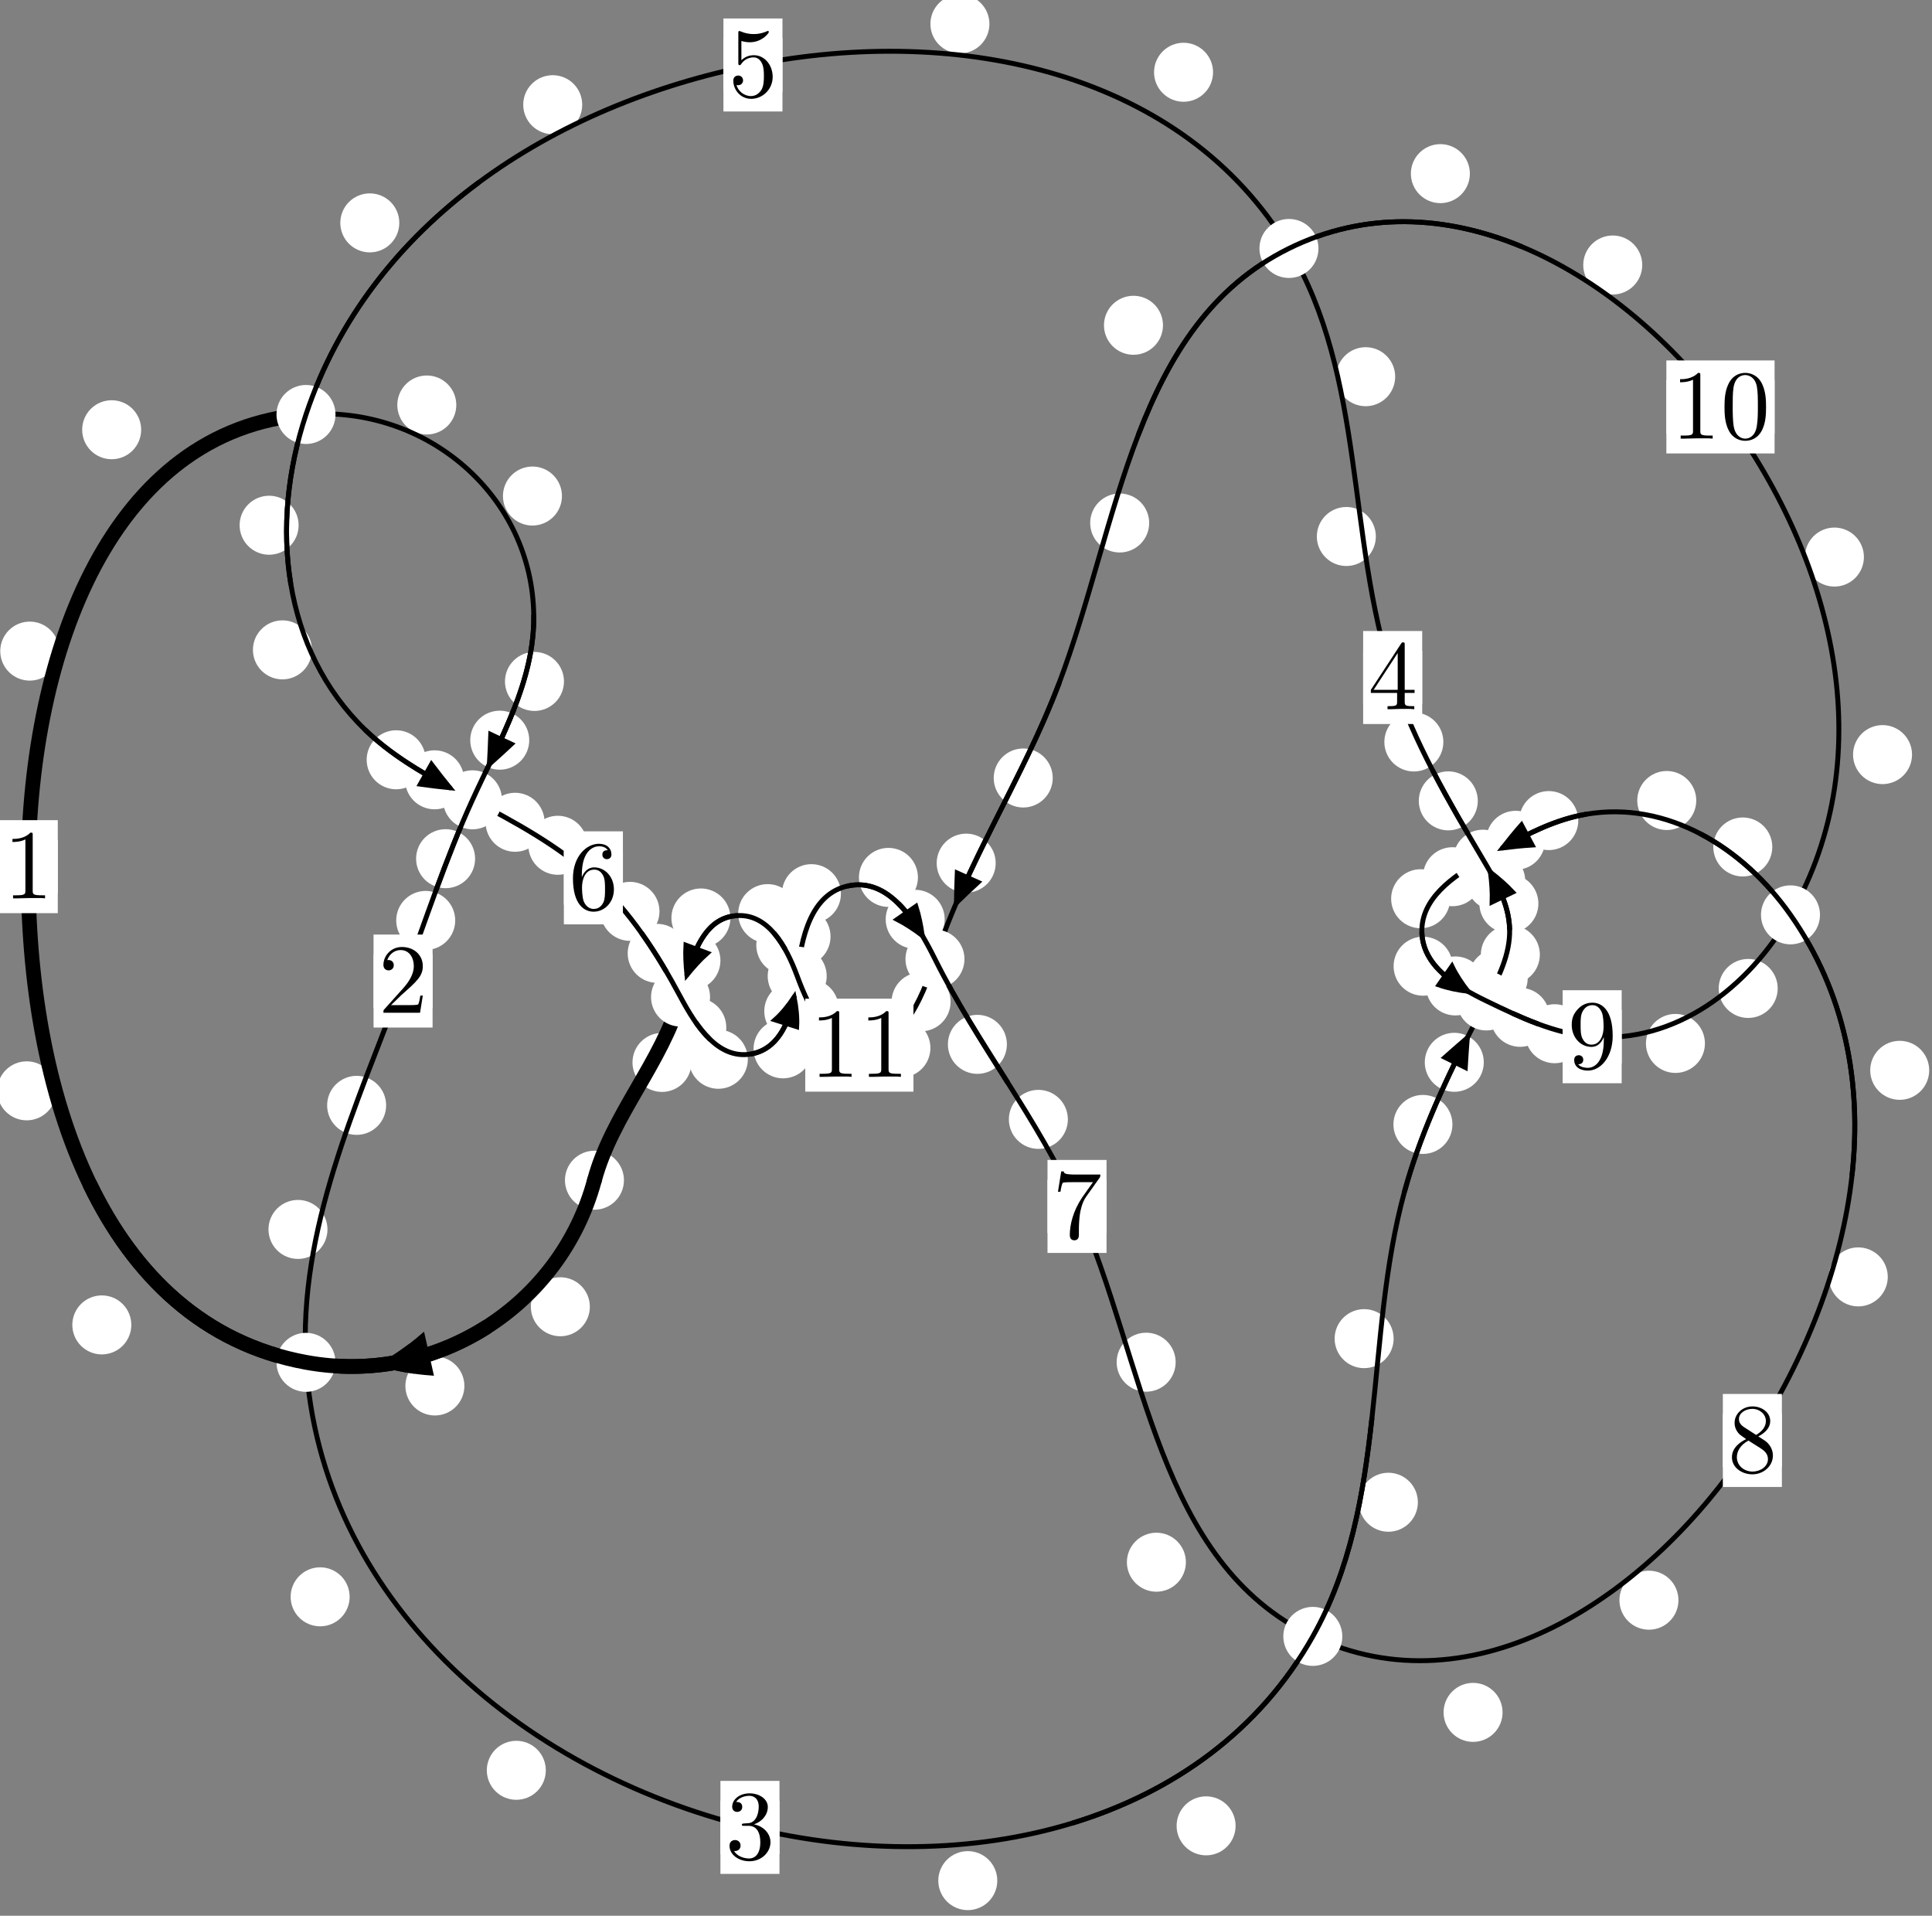 <?xml version="1.0"?>
<!-- Created by MetaPost 1.999 on 2021.07.05:2356 -->
<svg version="1.1" xmlns="http://www.w3.org/2000/svg" xmlns:xlink="http://www.w3.org/1999/xlink" width="195.728" height="194.057" viewBox="0 0 195.728 194.057">
<rect x="0" y="0" width="195.728" height="194.057" fill="#808080" stroke="none"/>
<!-- Original BoundingBox: -31.282166 -55.490204 164.445435 138.566833 -->
  <defs>
    <g transform="scale(0.01,0.01)" id="GLYPHcmr10_48">
      <path style="fill-rule: evenodd;" d="M460 -320C460 -400,455 -480,420 -554C374 -650,292 -666,250 -666C190 -666,117 -640,76 -547C44 -478,39 -400,39 -320C39 -245,43 -155,84 -79C127 2,200 22,249 22C303 22,379 1,423 -94C455 -163,460 -241,460 -320M249 -0C210 -0,151 -25,133 -121C122 -181,122 -273,122 -332C122 -396,122 -462,130 -516C149 -635,224 -644,249 -644C282 -644,348 -626,367 -527C377 -471,377 -395,377 -332C377 -257,377 -189,366 -125C351 -30,294 -0,249 -0"></path>
    </g>
    <g transform="scale(0.01,0.01)" id="GLYPHcmr10_49">
      <path style="fill-rule: evenodd;" d="M294 -640C294 -664,294 -666,271 -666C209 -602,121 -602,89 -602L89 -571C109 -571,168 -571,220 -597L220 -79C220 -43,217 -31,127 -31L95 -31L95 -0L257 -0L130 -3L217 -3L257 -3L297 -3L384 -3L419 -0L419 -31L387 -31C297 -31,294 -42,294 -79"></path>
    </g>
    <g transform="scale(0.01,0.01)" id="GLYPHcmr10_50">
      <path style="fill-rule: evenodd;" d="M127 -77L233 -180C389 -318,449 -372,449 -472C449 -586,359 -666,237 -666C124 -666,50 -574,50 -485C50 -429,100 -429,103 -429C120 -429,155 -441,155 -482C155 -508,137 -534,102 -534C94 -534,92 -534,89 -533C112 -598,166 -635,224 -635C315 -635,358 -554,358 -472C358 -392,308 -313,253 -251L61 -37C50 -26,50 -24,50 -0L421 -0L449 -174L424 -174C419 -144,412 -100,402 -85C395 -77,329 -77,307 -77"></path>
    </g>
    <g transform="scale(0.01,0.01)" id="GLYPHcmr10_51">
      <path style="fill-rule: evenodd;" d="M290 -352C372 -379,430 -449,430 -528C430 -610,342 -666,246 -666C145 -666,69 -606,69 -530C69 -497,91 -478,120 -478C151 -478,171 -500,171 -529C171 -579,124 -579,109 -579C140 -628,206 -641,242 -641C283 -641,338 -619,338 -529C338 -517,336 -459,310 -415C280 -367,246 -364,221 -363C213 -362,189 -360,182 -360C174 -359,167 -358,167 -348C167 -337,174 -337,191 -337L235 -337C317 -337,354 -269,354 -171C354 -35,285 -6,241 -6C198 -6,123 -23,88 -82C123 -77,154 -99,154 -137C154 -173,127 -193,98 -193C74 -193,42 -179,42 -135C42 -44,135 22,244 22C366 22,457 -69,457 -171C457 -253,394 -331,290 -352"></path>
    </g>
    <g transform="scale(0.01,0.01)" id="GLYPHcmr10_52">
      <path style="fill-rule: evenodd;" d="M294 -165L294 -78C294 -42,292 -31,218 -31L197 -31L197 -0L332 -0L238 -3L290 -3L332 -3L374 -3L427 -3L468 -0L468 -31L447 -31C373 -31,371 -42,371 -78L371 -165L471 -165L471 -196L371 -196L371 -651C371 -671,371 -677,355 -677C346 -677,343 -677,335 -665L28 -196L28 -165M300 -196L56 -196L300 -569"></path>
    </g>
    <g transform="scale(0.01,0.01)" id="GLYPHcmr10_53">
      <path style="fill-rule: evenodd;" d="M449 -201C449 -320,367 -420,259 -420C211 -420,168 -404,132 -369L132 -564C152 -558,185 -551,217 -551C340 -551,410 -642,410 -655C410 -661,407 -666,400 -666C399 -666,397 -666,392 -663C372 -654,323 -634,256 -634C216 -634,170 -641,123 -662C115 -665,113 -665,111 -665C101 -665,101 -657,101 -641L101 -345C101 -327,101 -319,115 -319C122 -319,124 -322,128 -328C139 -344,176 -398,257 -398C309 -398,334 -352,342 -334C358 -297,360 -258,360 -208C360 -173,360 -113,336 -71C312 -32,275 -6,229 -6C156 -6,99 -59,82 -118C85 -117,88 -116,99 -116C132 -116,149 -141,149 -165C149 -189,132 -214,99 -214C85 -214,50 -207,50 -161C50 -75,119 22,231 22C347 22,449 -74,449 -201"></path>
    </g>
    <g transform="scale(0.01,0.01)" id="GLYPHcmr10_54">
      <path style="fill-rule: evenodd;" d="M132 -328L132 -352C132 -605,256 -641,307 -641C331 -641,373 -635,395 -601C380 -601,340 -601,340 -556C340 -525,364 -510,386 -510C402 -510,432 -519,432 -558C432 -618,388 -666,305 -666C177 -666,42 -537,42 -316C42 -49,158 22,251 22C362 22,457 -72,457 -204C457 -331,368 -427,257 -427C189 -427,152 -376,132 -328M251 -6C188 -6,158 -66,152 -81C134 -128,134 -208,134 -226C134 -304,166 -404,256 -404C272 -404,318 -404,349 -342C367 -305,367 -254,367 -205C367 -157,367 -107,350 -71C320 -11,274 -6,251 -6"></path>
    </g>
    <g transform="scale(0.01,0.01)" id="GLYPHcmr10_55">
      <path style="fill-rule: evenodd;" d="M476 -609C485 -621,485 -623,485 -644L242 -644C120 -644,118 -657,114 -676L89 -676L56 -470L81 -470C84 -486,93 -549,106 -561C113 -567,191 -567,204 -567L411 -567C400 -551,321 -442,299 -409C209 -274,176 -135,176 -33C176 -23,176 22,222 22C268 22,268 -23,268 -33L268 -84C268 -139,271 -194,279 -248C283 -271,297 -357,341 -419"></path>
    </g>
    <g transform="scale(0.01,0.01)" id="GLYPHcmr10_56">
      <path style="fill-rule: evenodd;" d="M163 -457C117 -487,113 -521,113 -538C113 -599,178 -641,249 -641C322 -641,386 -589,386 -517C386 -460,347 -412,287 -377M309 -362C381 -399,430 -451,430 -517C430 -609,341 -666,250 -666C150 -666,69 -592,69 -499C69 -481,71 -436,113 -389C124 -377,161 -352,186 -335C128 -306,42 -250,42 -151C42 -45,144 22,249 22C362 22,457 -61,457 -168C457 -204,446 -249,408 -291C389 -312,373 -322,309 -362M209 -320L332 -242C360 -223,407 -193,407 -132C407 -58,332 -6,250 -6C164 -6,92 -68,92 -151C92 -209,124 -273,209 -320"></path>
    </g>
    <g transform="scale(0.01,0.01)" id="GLYPHcmr10_57">
      <path style="fill-rule: evenodd;" d="M367 -318L367 -286C367 -52,263 -6,205 -6C188 -6,134 -8,107 -42C151 -42,159 -71,159 -88C159 -119,135 -134,113 -134C97 -134,67 -125,67 -86C67 -19,121 22,206 22C335 22,457 -114,457 -329C457 -598,342 -666,253 -666C198 -666,149 -648,106 -603C65 -558,42 -516,42 -441C42 -316,130 -218,242 -218C303 -218,344 -260,367 -318M243 -241C227 -241,181 -241,150 -304C132 -341,132 -391,132 -440C132 -494,132 -541,153 -578C180 -628,218 -641,253 -641C299 -641,332 -607,349 -562C361 -530,365 -467,365 -421C365 -338,331 -241,243 -241"></path>
    </g>
  </defs>
  <path d="M59.757 132.369C59.757 131.577,59.442 130.817,58.881 130.256C58.321 129.696,57.561 129.381,56.768 129.381C55.975 129.381,55.215 129.696,54.655 130.256C54.094 130.817,53.779 131.577,53.779 132.369C53.779 133.162,54.094 133.922,54.655 134.483C55.215 135.043,55.975 135.358,56.768 135.358C57.561 135.358,58.321 135.043,58.881 134.483C59.442 133.922,59.757 133.162,59.757 132.369Z" style="fill: rgb(100%,100%,100%);stroke: none;"></path>
  <path d="M63.211 119.551C63.211 118.759,62.897 117.998,62.336 117.438C61.776 116.878,61.015 116.563,60.223 116.563C59.43 116.563,58.67 116.878,58.109 117.438C57.549 117.998,57.234 118.759,57.234 119.551C57.234 120.344,57.549 121.104,58.109 121.665C58.67 122.225,59.43 122.54,60.223 122.54C61.015 122.54,61.776 122.225,62.336 121.665C62.897 121.104,63.211 120.344,63.211 119.551Z" style="fill: rgb(100%,100%,100%);stroke: none;"></path>
  <path d="M13.304 134.209C13.304 133.416,12.989 132.656,12.429 132.095C11.868 131.535,11.108 131.22,10.315 131.22C9.523 131.22,8.762 131.535,8.202 132.095C7.642 132.656,7.327 133.416,7.327 134.209C7.327 135.001,7.642 135.761,8.202 136.322C8.762 136.882,9.523 137.197,10.315 137.197C11.108 137.197,11.868 136.882,12.429 136.322C12.989 135.761,13.304 135.001,13.304 134.209Z" style="fill: rgb(100%,100%,100%);stroke: none;"></path>
  <path d="M47.047 140.393C47.047 139.601,46.732 138.841,46.171 138.28C45.611 137.72,44.851 137.405,44.058 137.405C43.265 137.405,42.505 137.72,41.945 138.28C41.384 138.841,41.069 139.601,41.069 140.393C41.069 141.186,41.384 141.946,41.945 142.507C42.505 143.067,43.265 143.382,44.058 143.382C44.851 143.382,45.611 143.067,46.171 142.507C46.732 141.946,47.047 141.186,47.047 140.393Z" style="fill: rgb(100%,100%,100%);stroke: none;"></path>
  <path d="M6.003 65.955C6.003 65.162,5.688 64.402,5.128 63.842C4.567 63.281,3.807 62.966,3.014 62.966C2.222 62.966,1.461 63.281,0.901 63.842C0.34 64.402,0.025 65.162,0.025 65.955C0.025 66.748,0.34 67.508,0.901 68.068C1.461 68.629,2.222 68.944,3.014 68.944C3.807 68.944,4.567 68.629,5.128 68.068C5.688 67.508,6.003 66.748,6.003 65.955Z" style="fill: rgb(100%,100%,100%);stroke: none;"></path>
  <path d="M5.695 110.498C5.695 109.705,5.38 108.945,4.82 108.384C4.259 107.824,3.499 107.509,2.707 107.509C1.914 107.509,1.154 107.824,0.593 108.384C0.033 108.945,-0.282 109.705,-0.282 110.498C-0.282 111.29,0.033 112.051,0.593 112.611C1.154 113.172,1.914 113.486,2.707 113.486C3.499 113.486,4.259 113.172,4.82 112.611C5.38 112.051,5.695 111.29,5.695 110.498Z" style="fill: rgb(100%,100%,100%);stroke: none;"></path>
  <path d="M46.227 41.025C46.227 40.232,45.912 39.472,45.352 38.911C44.791 38.351,44.031 38.036,43.238 38.036C42.446 38.036,41.686 38.351,41.125 38.911C40.565 39.472,40.25 40.232,40.25 41.025C40.25 41.817,40.565 42.577,41.125 43.138C41.686 43.698,42.446 44.013,43.238 44.013C44.031 44.013,44.791 43.698,45.352 43.138C45.912 42.577,46.227 41.817,46.227 41.025Z" style="fill: rgb(100%,100%,100%);stroke: none;"></path>
  <path d="M14.302 43.531C14.302 42.739,13.987 41.978,13.427 41.418C12.866 40.858,12.106 40.543,11.313 40.543C10.521 40.543,9.761 40.858,9.2 41.418C8.64 41.978,8.325 42.739,8.325 43.531C8.325 44.324,8.64 45.084,9.2 45.645C9.761 46.205,10.521 46.52,11.313 46.52C12.106 46.52,12.866 46.205,13.427 45.645C13.987 45.084,14.302 44.324,14.302 43.531Z" style="fill: rgb(100%,100%,100%);stroke: none;"></path>
  <path d="M57.136 69.028C57.136 68.235,56.821 67.475,56.26 66.915C55.7 66.354,54.94 66.039,54.147 66.039C53.354 66.039,52.594 66.354,52.034 66.915C51.473 67.475,51.158 68.235,51.158 69.028C51.158 69.821,51.473 70.581,52.034 71.141C52.594 71.702,53.354 72.017,54.147 72.017C54.94 72.017,55.7 71.702,56.26 71.141C56.821 70.581,57.136 69.821,57.136 69.028Z" style="fill: rgb(100%,100%,100%);stroke: none;"></path>
  <path d="M56.931 50.247C56.931 49.454,56.616 48.694,56.055 48.134C55.495 47.573,54.735 47.258,53.942 47.258C53.149 47.258,52.389 47.573,51.829 48.134C51.268 48.694,50.953 49.454,50.953 50.247C50.953 51.04,51.268 51.8,51.829 52.36C52.389 52.921,53.149 53.236,53.942 53.236C54.735 53.236,55.495 52.921,56.055 52.36C56.616 51.8,56.931 51.04,56.931 50.247Z" style="fill: rgb(100%,100%,100%);stroke: none;"></path>
  <path d="M48.132 86.983C48.132 86.19,47.817 85.43,47.256 84.869C46.696 84.309,45.936 83.994,45.143 83.994C44.35 83.994,43.59 84.309,43.029 84.869C42.469 85.43,42.154 86.19,42.154 86.983C42.154 87.775,42.469 88.535,43.029 89.096C43.59 89.656,44.35 89.971,45.143 89.971C45.936 89.971,46.696 89.656,47.256 89.096C47.817 88.535,48.132 87.775,48.132 86.983Z" style="fill: rgb(100%,100%,100%);stroke: none;"></path>
  <path d="M53.617 74.977C53.617 74.185,53.302 73.424,52.742 72.864C52.181 72.303,51.421 71.989,50.628 71.989C49.836 71.989,49.075 72.303,48.515 72.864C47.955 73.424,47.64 74.185,47.64 74.977C47.64 75.77,47.955 76.53,48.515 77.091C49.075 77.651,49.836 77.966,50.628 77.966C51.421 77.966,52.181 77.651,52.742 77.091C53.302 76.53,53.617 75.77,53.617 74.977Z" style="fill: rgb(100%,100%,100%);stroke: none;"></path>
  <path d="M39.119 111.969C39.119 111.176,38.804 110.416,38.244 109.856C37.683 109.295,36.923 108.98,36.13 108.98C35.338 108.98,34.577 109.295,34.017 109.856C33.456 110.416,33.142 111.176,33.142 111.969C33.142 112.762,33.456 113.522,34.017 114.082C34.577 114.643,35.338 114.958,36.13 114.958C36.923 114.958,37.683 114.643,38.244 114.082C38.804 113.522,39.119 112.762,39.119 111.969Z" style="fill: rgb(100%,100%,100%);stroke: none;"></path>
  <path d="M46.117 93.236C46.117 92.443,45.802 91.683,45.242 91.122C44.681 90.562,43.921 90.247,43.128 90.247C42.336 90.247,41.576 90.562,41.015 91.122C40.455 91.683,40.14 92.443,40.14 93.236C40.14 94.028,40.455 94.789,41.015 95.349C41.576 95.91,42.336 96.224,43.128 96.224C43.921 96.224,44.681 95.91,45.242 95.349C45.802 94.789,46.117 94.028,46.117 93.236Z" style="fill: rgb(100%,100%,100%);stroke: none;"></path>
  <path d="M35.422 161.752C35.422 160.96,35.107 160.199,34.547 159.639C33.986 159.078,33.226 158.763,32.433 158.763C31.641 158.763,30.88 159.078,30.32 159.639C29.759 160.199,29.444 160.96,29.444 161.752C29.444 162.545,29.759 163.305,30.32 163.866C30.88 164.426,31.641 164.741,32.433 164.741C33.226 164.741,33.986 164.426,34.547 163.866C35.107 163.305,35.422 162.545,35.422 161.752Z" style="fill: rgb(100%,100%,100%);stroke: none;"></path>
  <path d="M33.176 124.537C33.176 123.744,32.861 122.984,32.301 122.423C31.74 121.863,30.98 121.548,30.188 121.548C29.395 121.548,28.635 121.863,28.074 122.423C27.514 122.984,27.199 123.744,27.199 124.537C27.199 125.329,27.514 126.089,28.074 126.65C28.635 127.21,29.395 127.525,30.188 127.525C30.98 127.525,31.74 127.21,32.301 126.65C32.861 126.089,33.176 125.329,33.176 124.537Z" style="fill: rgb(100%,100%,100%);stroke: none;"></path>
  <path d="M101.034 190.501C101.034 189.709,100.719 188.949,100.159 188.388C99.598 187.828,98.838 187.513,98.045 187.513C97.253 187.513,96.493 187.828,95.932 188.388C95.372 188.949,95.057 189.709,95.057 190.501C95.057 191.294,95.372 192.054,95.932 192.615C96.493 193.175,97.253 193.49,98.045 193.49C98.838 193.49,99.598 193.175,100.159 192.615C100.719 192.054,101.034 191.294,101.034 190.501Z" style="fill: rgb(100%,100%,100%);stroke: none;"></path>
  <path d="M55.296 179.325C55.296 178.533,54.981 177.773,54.42 177.212C53.86 176.652,53.099 176.337,52.307 176.337C51.514 176.337,50.754 176.652,50.193 177.212C49.633 177.773,49.318 178.533,49.318 179.325C49.318 180.118,49.633 180.878,50.193 181.439C50.754 181.999,51.514 182.314,52.307 182.314C53.099 182.314,53.86 181.999,54.42 181.439C54.981 180.878,55.296 180.118,55.296 179.325Z" style="fill: rgb(100%,100%,100%);stroke: none;"></path>
  <path d="M143.643 152.173C143.643 151.38,143.328 150.62,142.767 150.059C142.207 149.499,141.447 149.184,140.654 149.184C139.861 149.184,139.101 149.499,138.541 150.059C137.98 150.62,137.665 151.38,137.665 152.173C137.665 152.965,137.98 153.726,138.541 154.286C139.101 154.846,139.861 155.161,140.654 155.161C141.447 155.161,142.207 154.846,142.767 154.286C143.328 153.726,143.643 152.965,143.643 152.173Z" style="fill: rgb(100%,100%,100%);stroke: none;"></path>
  <path d="M125.177 184.951C125.177 184.159,124.862 183.398,124.302 182.838C123.741 182.277,122.981 181.963,122.189 181.963C121.396 181.963,120.636 182.277,120.075 182.838C119.515 183.398,119.2 184.159,119.2 184.951C119.2 185.744,119.515 186.504,120.075 187.065C120.636 187.625,121.396 187.94,122.189 187.94C122.981 187.94,123.741 187.625,124.302 187.065C124.862 186.504,125.177 185.744,125.177 184.951Z" style="fill: rgb(100%,100%,100%);stroke: none;"></path>
  <path d="M147.144 113.901C147.144 113.109,146.829 112.348,146.269 111.788C145.708 111.227,144.948 110.912,144.155 110.912C143.363 110.912,142.602 111.227,142.042 111.788C141.481 112.348,141.166 113.109,141.166 113.901C141.166 114.694,141.481 115.454,142.042 116.015C142.602 116.575,143.363 116.89,144.155 116.89C144.948 116.89,145.708 116.575,146.269 116.015C146.829 115.454,147.144 114.694,147.144 113.901Z" style="fill: rgb(100%,100%,100%);stroke: none;"></path>
  <path d="M141.187 135.6C141.187 134.807,140.872 134.047,140.312 133.487C139.751 132.926,138.991 132.611,138.198 132.611C137.406 132.611,136.645 132.926,136.085 133.487C135.525 134.047,135.21 134.807,135.21 135.6C135.21 136.393,135.525 137.153,136.085 137.714C136.645 138.274,137.406 138.589,138.198 138.589C138.991 138.589,139.751 138.274,140.312 137.714C140.872 137.153,141.187 136.393,141.187 135.6Z" style="fill: rgb(100%,100%,100%);stroke: none;"></path>
  <path d="M154.769 99.087C154.769 98.295,154.454 97.535,153.893 96.974C153.333 96.414,152.573 96.099,151.78 96.099C150.987 96.099,150.227 96.414,149.667 96.974C149.106 97.535,148.791 98.295,148.791 99.087C148.791 99.88,149.106 100.64,149.667 101.201C150.227 101.761,150.987 102.076,151.78 102.076C152.573 102.076,153.333 101.761,153.893 101.201C154.454 100.64,154.769 99.88,154.769 99.087Z" style="fill: rgb(100%,100%,100%);stroke: none;"></path>
  <path d="M150.32 107.608C150.32 106.815,150.005 106.055,149.444 105.494C148.884 104.934,148.124 104.619,147.331 104.619C146.538 104.619,145.778 104.934,145.218 105.494C144.657 106.055,144.342 106.815,144.342 107.608C144.342 108.4,144.657 109.161,145.218 109.721C145.778 110.281,146.538 110.596,147.331 110.596C148.124 110.596,148.884 110.281,149.444 109.721C150.005 109.161,150.32 108.4,150.32 107.608Z" style="fill: rgb(100%,100%,100%);stroke: none;"></path>
  <path d="M155.852 91.527C155.852 90.735,155.537 89.974,154.976 89.414C154.416 88.853,153.656 88.539,152.863 88.539C152.07 88.539,151.31 88.853,150.75 89.414C150.189 89.974,149.874 90.735,149.874 91.527C149.874 92.32,150.189 93.08,150.75 93.641C151.31 94.201,152.07 94.516,152.863 94.516C153.656 94.516,154.416 94.201,154.976 93.641C155.537 93.08,155.852 92.32,155.852 91.527Z" style="fill: rgb(100%,100%,100%);stroke: none;"></path>
  <path d="M156 96.701C156 95.908,155.685 95.148,155.125 94.588C154.564 94.027,153.804 93.712,153.012 93.712C152.219 93.712,151.459 94.027,150.898 94.588C150.338 95.148,150.023 95.908,150.023 96.701C150.023 97.494,150.338 98.254,150.898 98.814C151.459 99.375,152.219 99.69,153.012 99.69C153.804 99.69,154.564 99.375,155.125 98.814C155.685 98.254,156 97.494,156 96.701Z" style="fill: rgb(100%,100%,100%);stroke: none;"></path>
  <path d="M149.713 81.125C149.713 80.332,149.398 79.572,148.838 79.011C148.278 78.451,147.517 78.136,146.725 78.136C145.932 78.136,145.172 78.451,144.611 79.011C144.051 79.572,143.736 80.332,143.736 81.125C143.736 81.917,144.051 82.677,144.611 83.238C145.172 83.798,145.932 84.113,146.725 84.113C147.517 84.113,148.278 83.798,148.838 83.238C149.398 82.677,149.713 81.917,149.713 81.125Z" style="fill: rgb(100%,100%,100%);stroke: none;"></path>
  <path d="M154.52 89.24C154.52 88.448,154.205 87.687,153.645 87.127C153.084 86.566,152.324 86.252,151.532 86.252C150.739 86.252,149.979 86.566,149.418 87.127C148.858 87.687,148.543 88.448,148.543 89.24C148.543 90.033,148.858 90.793,149.418 91.354C149.979 91.914,150.739 92.229,151.532 92.229C152.324 92.229,153.084 91.914,153.645 91.354C154.205 90.793,154.52 90.033,154.52 89.24Z" style="fill: rgb(100%,100%,100%);stroke: none;"></path>
  <path d="M139.385 54.345C139.385 53.552,139.07 52.792,138.509 52.232C137.949 51.671,137.189 51.356,136.396 51.356C135.603 51.356,134.843 51.671,134.283 52.232C133.722 52.792,133.407 53.552,133.407 54.345C133.407 55.138,133.722 55.898,134.283 56.458C134.843 57.019,135.603 57.334,136.396 57.334C137.189 57.334,137.949 57.019,138.509 56.458C139.07 55.898,139.385 55.138,139.385 54.345Z" style="fill: rgb(100%,100%,100%);stroke: none;"></path>
  <path d="M146.225 75.16C146.225 74.368,145.91 73.608,145.349 73.047C144.789 72.487,144.028 72.172,143.236 72.172C142.443 72.172,141.683 72.487,141.122 73.047C140.562 73.608,140.247 74.368,140.247 75.16C140.247 75.953,140.562 76.713,141.122 77.274C141.683 77.834,142.443 78.149,143.236 78.149C144.028 78.149,144.789 77.834,145.349 77.274C145.91 76.713,146.225 75.953,146.225 75.16Z" style="fill: rgb(100%,100%,100%);stroke: none;"></path>
  <path d="M122.893 7.32C122.893 6.527,122.578 5.767,122.017 5.206C121.457 4.646,120.697 4.331,119.904 4.331C119.111 4.331,118.351 4.646,117.791 5.206C117.23 5.767,116.915 6.527,116.915 7.32C116.915 8.113,117.23 8.873,117.791 9.433C118.351 9.994,119.111 10.309,119.904 10.309C120.697 10.309,121.457 9.994,122.017 9.433C122.578 8.873,122.893 8.113,122.893 7.32Z" style="fill: rgb(100%,100%,100%);stroke: none;"></path>
  <path d="M141.343 38.159C141.343 37.366,141.028 36.606,140.468 36.046C139.907 35.485,139.147 35.17,138.355 35.17C137.562 35.17,136.802 35.485,136.241 36.046C135.681 36.606,135.366 37.366,135.366 38.159C135.366 38.952,135.681 39.712,136.241 40.272C136.802 40.833,137.562 41.148,138.355 41.148C139.147 41.148,139.907 40.833,140.468 40.272C141.028 39.712,141.343 38.952,141.343 38.159Z" style="fill: rgb(100%,100%,100%);stroke: none;"></path>
  <path d="M58.984 10.606C58.984 9.813,58.669 9.053,58.109 8.492C57.548 7.932,56.788 7.617,55.996 7.617C55.203 7.617,54.443 7.932,53.882 8.492C53.322 9.053,53.007 9.813,53.007 10.606C53.007 11.398,53.322 12.159,53.882 12.719C54.443 13.28,55.203 13.594,55.996 13.594C56.788 13.594,57.548 13.28,58.109 12.719C58.669 12.159,58.984 11.398,58.984 10.606Z" style="fill: rgb(100%,100%,100%);stroke: none;"></path>
  <path d="M100.237 2.422C100.237 1.629,99.922 0.869,99.361 0.309C98.801 -0.252,98.041 -0.567,97.248 -0.567C96.455 -0.567,95.695 -0.252,95.135 0.309C94.574 0.869,94.259 1.629,94.259 2.422C94.259 3.215,94.574 3.975,95.135 4.535C95.695 5.096,96.455 5.411,97.248 5.411C98.041 5.411,98.801 5.096,99.361 4.535C99.922 3.975,100.237 3.215,100.237 2.422Z" style="fill: rgb(100%,100%,100%);stroke: none;"></path>
  <path d="M30.252 53.204C30.252 52.412,29.937 51.652,29.377 51.091C28.816 50.531,28.056 50.216,27.263 50.216C26.471 50.216,25.71 50.531,25.15 51.091C24.589 51.652,24.275 52.412,24.275 53.204C24.275 53.997,24.589 54.757,25.15 55.318C25.71 55.878,26.471 56.193,27.263 56.193C28.056 56.193,28.816 55.878,29.377 55.318C29.937 54.757,30.252 53.997,30.252 53.204Z" style="fill: rgb(100%,100%,100%);stroke: none;"></path>
  <path d="M40.453 22.577C40.453 21.784,40.138 21.024,39.578 20.463C39.017 19.903,38.257 19.588,37.465 19.588C36.672 19.588,35.912 19.903,35.351 20.463C34.791 21.024,34.476 21.784,34.476 22.577C34.476 23.369,34.791 24.13,35.351 24.69C35.912 25.251,36.672 25.565,37.465 25.565C38.257 25.565,39.017 25.251,39.578 24.69C40.138 24.13,40.453 23.369,40.453 22.577Z" style="fill: rgb(100%,100%,100%);stroke: none;"></path>
  <path d="M43.123 76.963C43.123 76.17,42.808 75.41,42.248 74.85C41.687 74.289,40.927 73.974,40.134 73.974C39.342 73.974,38.581 74.289,38.021 74.85C37.46 75.41,37.146 76.17,37.146 76.963C37.146 77.756,37.46 78.516,38.021 79.076C38.581 79.637,39.342 79.952,40.134 79.952C40.927 79.952,41.687 79.637,42.248 79.076C42.808 78.516,43.123 77.756,43.123 76.963Z" style="fill: rgb(100%,100%,100%);stroke: none;"></path>
  <path d="M31.602 65.829C31.602 65.036,31.287 64.276,30.726 63.716C30.166 63.155,29.406 62.84,28.613 62.84C27.82 62.84,27.06 63.155,26.5 63.716C25.939 64.276,25.624 65.036,25.624 65.829C25.624 66.622,25.939 67.382,26.5 67.942C27.06 68.503,27.82 68.818,28.613 68.818C29.406 68.818,30.166 68.503,30.726 67.942C31.287 67.382,31.602 66.622,31.602 65.829Z" style="fill: rgb(100%,100%,100%);stroke: none;"></path>
  <path d="M55.172 83.294C55.172 82.501,54.857 81.741,54.296 81.18C53.736 80.62,52.975 80.305,52.183 80.305C51.39 80.305,50.63 80.62,50.069 81.18C49.509 81.741,49.194 82.501,49.194 83.294C49.194 84.086,49.509 84.847,50.069 85.407C50.63 85.968,51.39 86.283,52.183 86.283C52.975 86.283,53.736 85.968,54.296 85.407C54.857 84.847,55.172 84.086,55.172 83.294Z" style="fill: rgb(100%,100%,100%);stroke: none;"></path>
  <path d="M47.016 78.993C47.016 78.2,46.701 77.44,46.141 76.879C45.58 76.319,44.82 76.004,44.027 76.004C43.234 76.004,42.474 76.319,41.914 76.879C41.353 77.44,41.038 78.2,41.038 78.993C41.038 79.785,41.353 80.546,41.914 81.106C42.474 81.667,43.234 81.981,44.027 81.981C44.82 81.981,45.58 81.667,46.141 81.106C46.701 80.546,47.016 79.785,47.016 78.993Z" style="fill: rgb(100%,100%,100%);stroke: none;"></path>
  <path d="M66.811 92.317C66.811 91.524,66.496 90.764,65.935 90.204C65.375 89.643,64.615 89.328,63.822 89.328C63.029 89.328,62.269 89.643,61.709 90.204C61.148 90.764,60.833 91.524,60.833 92.317C60.833 93.11,61.148 93.87,61.709 94.43C62.269 94.991,63.029 95.306,63.822 95.306C64.615 95.306,65.375 94.991,65.935 94.43C66.496 93.87,66.811 93.11,66.811 92.317Z" style="fill: rgb(100%,100%,100%);stroke: none;"></path>
  <path d="M59.503 85.624C59.503 84.831,59.188 84.071,58.627 83.511C58.067 82.95,57.306 82.635,56.514 82.635C55.721 82.635,54.961 82.95,54.4 83.511C53.84 84.071,53.525 84.831,53.525 85.624C53.525 86.417,53.84 87.177,54.4 87.737C54.961 88.298,55.721 88.613,56.514 88.613C57.306 88.613,58.067 88.298,58.627 87.737C59.188 87.177,59.503 86.417,59.503 85.624Z" style="fill: rgb(100%,100%,100%);stroke: none;"></path>
  <path d="M73.58 104.08C73.58 103.287,73.265 102.527,72.704 101.967C72.144 101.406,71.384 101.091,70.591 101.091C69.798 101.091,69.038 101.406,68.478 101.967C67.917 102.527,67.602 103.287,67.602 104.08C67.602 104.873,67.917 105.633,68.478 106.193C69.038 106.754,69.798 107.069,70.591 107.069C71.384 107.069,72.144 106.754,72.704 106.193C73.265 105.633,73.58 104.873,73.58 104.08Z" style="fill: rgb(100%,100%,100%);stroke: none;"></path>
  <path d="M69.567 96.572C69.567 95.779,69.252 95.019,68.692 94.458C68.132 93.898,67.371 93.583,66.579 93.583C65.786 93.583,65.026 93.898,64.465 94.458C63.905 95.019,63.59 95.779,63.59 96.572C63.59 97.364,63.905 98.124,64.465 98.685C65.026 99.245,65.786 99.56,66.579 99.56C67.371 99.56,68.132 99.245,68.692 98.685C69.252 98.124,69.567 97.364,69.567 96.572Z" style="fill: rgb(100%,100%,100%);stroke: none;"></path>
  <path d="M82.319 106.242C82.319 105.45,82.004 104.689,81.444 104.129C80.883 103.568,80.123 103.254,79.33 103.254C78.538 103.254,77.778 103.568,77.217 104.129C76.657 104.689,76.342 105.45,76.342 106.242C76.342 107.035,76.657 107.795,77.217 108.356C77.778 108.916,78.538 109.231,79.33 109.231C80.123 109.231,80.883 108.916,81.444 108.356C82.004 107.795,82.319 107.035,82.319 106.242Z" style="fill: rgb(100%,100%,100%);stroke: none;"></path>
  <path d="M75.763 107.301C75.763 106.508,75.448 105.748,74.887 105.188C74.327 104.627,73.567 104.312,72.774 104.312C71.981 104.312,71.221 104.627,70.661 105.188C70.1 105.748,69.785 106.508,69.785 107.301C69.785 108.094,70.1 108.854,70.661 109.414C71.221 109.975,71.981 110.29,72.774 110.29C73.567 110.29,74.327 109.975,74.887 109.414C75.448 108.854,75.763 108.094,75.763 107.301Z" style="fill: rgb(100%,100%,100%);stroke: none;"></path>
  <path d="M84.141 94.868C84.141 94.075,83.826 93.315,83.265 92.755C82.705 92.194,81.945 91.879,81.152 91.879C80.359 91.879,79.599 92.194,79.039 92.755C78.478 93.315,78.163 94.075,78.163 94.868C78.163 95.661,78.478 96.421,79.039 96.981C79.599 97.542,80.359 97.857,81.152 97.857C81.945 97.857,82.705 97.542,83.265 96.981C83.826 96.421,84.141 95.661,84.141 94.868Z" style="fill: rgb(100%,100%,100%);stroke: none;"></path>
  <path d="M83.405 102.435C83.405 101.643,83.09 100.882,82.53 100.322C81.969 99.762,81.209 99.447,80.416 99.447C79.624 99.447,78.863 99.762,78.303 100.322C77.742 100.882,77.428 101.643,77.428 102.435C77.428 103.228,77.742 103.988,78.303 104.549C78.863 105.109,79.624 105.424,80.416 105.424C81.209 105.424,81.969 105.109,82.53 104.549C83.09 103.988,83.405 103.228,83.405 102.435Z" style="fill: rgb(100%,100%,100%);stroke: none;"></path>
  <path d="M92.995 88.877C92.995 88.084,92.68 87.324,92.12 86.764C91.559 86.203,90.799 85.888,90.006 85.888C89.214 85.888,88.453 86.203,87.893 86.764C87.332 87.324,87.018 88.084,87.018 88.877C87.018 89.67,87.332 90.43,87.893 90.99C88.453 91.551,89.214 91.866,90.006 91.866C90.799 91.866,91.559 91.551,92.12 90.99C92.68 90.43,92.995 89.67,92.995 88.877Z" style="fill: rgb(100%,100%,100%);stroke: none;"></path>
  <path d="M85.194 90.525C85.194 89.732,84.879 88.972,84.318 88.412C83.758 87.851,82.997 87.536,82.205 87.536C81.412 87.536,80.652 87.851,80.091 88.412C79.531 88.972,79.216 89.732,79.216 90.525C79.216 91.318,79.531 92.078,80.091 92.638C80.652 93.199,81.412 93.514,82.205 93.514C82.997 93.514,83.758 93.199,84.318 92.638C84.879 92.078,85.194 91.318,85.194 90.525Z" style="fill: rgb(100%,100%,100%);stroke: none;"></path>
  <path d="M102.007 105.789C102.007 104.996,101.692 104.236,101.131 103.676C100.571 103.115,99.81 102.8,99.018 102.8C98.225 102.8,97.465 103.115,96.904 103.676C96.344 104.236,96.029 104.996,96.029 105.789C96.029 106.582,96.344 107.342,96.904 107.902C97.465 108.463,98.225 108.778,99.018 108.778C99.81 108.778,100.571 108.463,101.131 107.902C101.692 107.342,102.007 106.582,102.007 105.789Z" style="fill: rgb(100%,100%,100%);stroke: none;"></path>
  <path d="M95.705 93.123C95.705 92.331,95.39 91.57,94.83 91.01C94.269 90.449,93.509 90.134,92.716 90.134C91.924 90.134,91.164 90.449,90.603 91.01C90.043 91.57,89.728 92.331,89.728 93.123C89.728 93.916,90.043 94.676,90.603 95.237C91.164 95.797,91.924 96.112,92.716 96.112C93.509 96.112,94.269 95.797,94.83 95.237C95.39 94.676,95.705 93.916,95.705 93.123Z" style="fill: rgb(100%,100%,100%);stroke: none;"></path>
  <path d="M119.104 137.986C119.104 137.194,118.789 136.434,118.228 135.873C117.668 135.313,116.908 134.998,116.115 134.998C115.322 134.998,114.562 135.313,114.002 135.873C113.441 136.434,113.126 137.194,113.126 137.986C113.126 138.779,113.441 139.539,114.002 140.1C114.562 140.66,115.322 140.975,116.115 140.975C116.908 140.975,117.668 140.66,118.228 140.1C118.789 139.539,119.104 138.779,119.104 137.986Z" style="fill: rgb(100%,100%,100%);stroke: none;"></path>
  <path d="M108.184 113.388C108.184 112.595,107.869 111.835,107.309 111.275C106.748 110.714,105.988 110.399,105.196 110.399C104.403 110.399,103.643 110.714,103.082 111.275C102.522 111.835,102.207 112.595,102.207 113.388C102.207 114.181,102.522 114.941,103.082 115.501C103.643 116.062,104.403 116.377,105.196 116.377C105.988 116.377,106.748 116.062,107.309 115.501C107.869 114.941,108.184 114.181,108.184 113.388Z" style="fill: rgb(100%,100%,100%);stroke: none;"></path>
  <path d="M152.223 173.458C152.223 172.665,151.908 171.905,151.348 171.345C150.788 170.784,150.027 170.469,149.235 170.469C148.442 170.469,147.682 170.784,147.121 171.345C146.561 171.905,146.246 172.665,146.246 173.458C146.246 174.251,146.561 175.011,147.121 175.571C147.682 176.132,148.442 176.447,149.235 176.447C150.027 176.447,150.788 176.132,151.348 175.571C151.908 175.011,152.223 174.251,152.223 173.458Z" style="fill: rgb(100%,100%,100%);stroke: none;"></path>
  <path d="M120.141 158.246C120.141 157.454,119.826 156.694,119.266 156.133C118.705 155.573,117.945 155.258,117.153 155.258C116.36 155.258,115.6 155.573,115.039 156.133C114.479 156.694,114.164 157.454,114.164 158.246C114.164 159.039,114.479 159.799,115.039 160.36C115.6 160.92,116.36 161.235,117.153 161.235C117.945 161.235,118.705 160.92,119.266 160.36C119.826 159.799,120.141 159.039,120.141 158.246Z" style="fill: rgb(100%,100%,100%);stroke: none;"></path>
  <path d="M191.247 129.344C191.247 128.552,190.932 127.792,190.371 127.231C189.811 126.671,189.051 126.356,188.258 126.356C187.465 126.356,186.705 126.671,186.145 127.231C185.584 127.792,185.269 128.552,185.269 129.344C185.269 130.137,185.584 130.897,186.145 131.458C186.705 132.018,187.465 132.333,188.258 132.333C189.051 132.333,189.811 132.018,190.371 131.458C190.932 130.897,191.247 130.137,191.247 129.344Z" style="fill: rgb(100%,100%,100%);stroke: none;"></path>
  <path d="M170.041 162.095C170.041 161.302,169.726 160.542,169.165 159.981C168.605 159.421,167.845 159.106,167.052 159.106C166.259 159.106,165.499 159.421,164.939 159.981C164.378 160.542,164.063 161.302,164.063 162.095C164.063 162.887,164.378 163.648,164.939 164.208C165.499 164.769,166.259 165.083,167.052 165.083C167.845 165.083,168.605 164.769,169.165 164.208C169.726 163.648,170.041 162.887,170.041 162.095Z" style="fill: rgb(100%,100%,100%);stroke: none;"></path>
  <path d="M179.548 85.796C179.548 85.003,179.233 84.243,178.673 83.682C178.112 83.122,177.352 82.807,176.559 82.807C175.767 82.807,175.006 83.122,174.446 83.682C173.886 84.243,173.571 85.003,173.571 85.796C173.571 86.588,173.886 87.348,174.446 87.909C175.006 88.469,175.767 88.784,176.559 88.784C177.352 88.784,178.112 88.469,178.673 87.909C179.233 87.348,179.548 86.588,179.548 85.796Z" style="fill: rgb(100%,100%,100%);stroke: none;"></path>
  <path d="M195.445 108.42C195.445 107.627,195.13 106.867,194.57 106.306C194.01 105.746,193.249 105.431,192.457 105.431C191.664 105.431,190.904 105.746,190.343 106.306C189.783 106.867,189.468 107.627,189.468 108.42C189.468 109.212,189.783 109.973,190.343 110.533C190.904 111.094,191.664 111.409,192.457 111.409C193.249 111.409,194.01 111.094,194.57 110.533C195.13 109.973,195.445 109.212,195.445 108.42Z" style="fill: rgb(100%,100%,100%);stroke: none;"></path>
  <path d="M159.893 83.122C159.893 82.329,159.578 81.569,159.018 81.009C158.457 80.448,157.697 80.133,156.905 80.133C156.112 80.133,155.352 80.448,154.791 81.009C154.231 81.569,153.916 82.329,153.916 83.122C153.916 83.915,154.231 84.675,154.791 85.235C155.352 85.796,156.112 86.111,156.905 86.111C157.697 86.111,158.457 85.796,159.018 85.235C159.578 84.675,159.893 83.915,159.893 83.122Z" style="fill: rgb(100%,100%,100%);stroke: none;"></path>
  <path d="M171.845 81.088C171.845 80.295,171.531 79.535,170.97 78.975C170.41 78.414,169.649 78.099,168.857 78.099C168.064 78.099,167.304 78.414,166.743 78.975C166.183 79.535,165.868 80.295,165.868 81.088C165.868 81.881,166.183 82.641,166.743 83.201C167.304 83.762,168.064 84.077,168.857 84.077C169.649 84.077,170.41 83.762,170.97 83.201C171.531 82.641,171.845 81.881,171.845 81.088Z" style="fill: rgb(100%,100%,100%);stroke: none;"></path>
  <path d="M150.134 88.808C150.134 88.015,149.819 87.255,149.259 86.694C148.698 86.134,147.938 85.819,147.145 85.819C146.353 85.819,145.592 86.134,145.032 86.694C144.471 87.255,144.157 88.015,144.157 88.808C144.157 89.6,144.471 90.361,145.032 90.921C145.592 91.482,146.353 91.797,147.145 91.797C147.938 91.797,148.698 91.482,149.259 90.921C149.819 90.361,150.134 89.6,150.134 88.808Z" style="fill: rgb(100%,100%,100%);stroke: none;"></path>
  <path d="M156.538 85.12C156.538 84.327,156.223 83.567,155.663 83.007C155.102 82.446,154.342 82.131,153.549 82.131C152.757 82.131,151.996 82.446,151.436 83.007C150.875 83.567,150.561 84.327,150.561 85.12C150.561 85.913,150.875 86.673,151.436 87.233C151.996 87.794,152.757 88.109,153.549 88.109C154.342 88.109,155.102 87.794,155.663 87.233C156.223 86.673,156.538 85.913,156.538 85.12Z" style="fill: rgb(100%,100%,100%);stroke: none;"></path>
  <path d="M147.161 97.873C147.161 97.08,146.846 96.32,146.286 95.76C145.725 95.199,144.965 94.884,144.173 94.884C143.38 94.884,142.62 95.199,142.059 95.76C141.499 96.32,141.184 97.08,141.184 97.873C141.184 98.666,141.499 99.426,142.059 99.986C142.62 100.547,143.38 100.862,144.173 100.862C144.965 100.862,145.725 100.547,146.286 99.986C146.846 99.426,147.161 98.666,147.161 97.873Z" style="fill: rgb(100%,100%,100%);stroke: none;"></path>
  <path d="M146.913 91.038C146.913 90.245,146.598 89.485,146.037 88.925C145.477 88.364,144.717 88.049,143.924 88.049C143.131 88.049,142.371 88.364,141.811 88.925C141.25 89.485,140.935 90.245,140.935 91.038C140.935 91.831,141.25 92.591,141.811 93.151C142.371 93.712,143.131 94.027,143.924 94.027C144.717 94.027,145.477 93.712,146.037 93.151C146.598 92.591,146.913 91.831,146.913 91.038Z" style="fill: rgb(100%,100%,100%);stroke: none;"></path>
  <path d="M156.99 103.051C156.99 102.259,156.675 101.499,156.115 100.938C155.554 100.378,154.794 100.063,154.001 100.063C153.209 100.063,152.448 100.378,151.888 100.938C151.328 101.499,151.013 102.259,151.013 103.051C151.013 103.844,151.328 104.604,151.888 105.165C152.448 105.725,153.209 106.04,154.001 106.04C154.794 106.04,155.554 105.725,156.115 105.165C156.675 104.604,156.99 103.844,156.99 103.051Z" style="fill: rgb(100%,100%,100%);stroke: none;"></path>
  <path d="M150.429 99.873C150.429 99.08,150.114 98.32,149.554 97.759C148.993 97.199,148.233 96.884,147.44 96.884C146.648 96.884,145.888 97.199,145.327 97.759C144.767 98.32,144.452 99.08,144.452 99.873C144.452 100.665,144.767 101.426,145.327 101.986C145.888 102.547,146.648 102.861,147.44 102.861C148.233 102.861,148.993 102.547,149.554 101.986C150.114 101.426,150.429 100.665,150.429 99.873Z" style="fill: rgb(100%,100%,100%);stroke: none;"></path>
  <path d="M172.724 105.695C172.724 104.903,172.409 104.143,171.849 103.582C171.288 103.022,170.528 102.707,169.736 102.707C168.943 102.707,168.183 103.022,167.622 103.582C167.062 104.143,166.747 104.903,166.747 105.695C166.747 106.488,167.062 107.248,167.622 107.809C168.183 108.369,168.943 108.684,169.736 108.684C170.528 108.684,171.288 108.369,171.849 107.809C172.409 107.248,172.724 106.488,172.724 105.695Z" style="fill: rgb(100%,100%,100%);stroke: none;"></path>
  <path d="M160.488 104.713C160.488 103.92,160.173 103.16,159.612 102.599C159.052 102.039,158.292 101.724,157.499 101.724C156.706 101.724,155.946 102.039,155.386 102.599C154.825 103.16,154.51 103.92,154.51 104.713C154.51 105.505,154.825 106.265,155.386 106.826C155.946 107.386,156.706 107.701,157.499 107.701C158.292 107.701,159.052 107.386,159.612 106.826C160.173 106.265,160.488 105.505,160.488 104.713Z" style="fill: rgb(100%,100%,100%);stroke: none;"></path>
  <path d="M193.706 76.439C193.706 75.646,193.391 74.886,192.831 74.326C192.27 73.765,191.51 73.45,190.717 73.45C189.925 73.45,189.165 73.765,188.604 74.326C188.044 74.886,187.729 75.646,187.729 76.439C187.729 77.232,188.044 77.992,188.604 78.552C189.165 79.113,189.925 79.428,190.717 79.428C191.51 79.428,192.27 79.113,192.831 78.552C193.391 77.992,193.706 77.232,193.706 76.439Z" style="fill: rgb(100%,100%,100%);stroke: none;"></path>
  <path d="M180.096 100.126C180.096 99.333,179.781 98.573,179.221 98.013C178.66 97.452,177.9 97.137,177.108 97.137C176.315 97.137,175.555 97.452,174.994 98.013C174.434 98.573,174.119 99.333,174.119 100.126C174.119 100.919,174.434 101.679,174.994 102.239C175.555 102.8,176.315 103.115,177.108 103.115C177.9 103.115,178.66 102.8,179.221 102.239C179.781 101.679,180.096 100.919,180.096 100.126Z" style="fill: rgb(100%,100%,100%);stroke: none;"></path>
  <path d="M166.373 26.844C166.373 26.051,166.058 25.291,165.498 24.731C164.937 24.17,164.177 23.855,163.385 23.855C162.592 23.855,161.832 24.17,161.271 24.731C160.711 25.291,160.396 26.051,160.396 26.844C160.396 27.637,160.711 28.397,161.271 28.957C161.832 29.518,162.592 29.833,163.385 29.833C164.177 29.833,164.937 29.518,165.498 28.957C166.058 28.397,166.373 27.637,166.373 26.844Z" style="fill: rgb(100%,100%,100%);stroke: none;"></path>
  <path d="M188.83 56.428C188.83 55.636,188.515 54.876,187.955 54.315C187.394 53.755,186.634 53.44,185.842 53.44C185.049 53.44,184.289 53.755,183.728 54.315C183.168 54.876,182.853 55.636,182.853 56.428C182.853 57.221,183.168 57.981,183.728 58.542C184.289 59.102,185.049 59.417,185.842 59.417C186.634 59.417,187.394 59.102,187.955 58.542C188.515 57.981,188.83 57.221,188.83 56.428Z" style="fill: rgb(100%,100%,100%);stroke: none;"></path>
  <path d="M117.82 32.95C117.82 32.157,117.505 31.397,116.945 30.836C116.384 30.276,115.624 29.961,114.831 29.961C114.038 29.961,113.278 30.276,112.718 30.836C112.157 31.397,111.842 32.157,111.842 32.95C111.842 33.742,112.157 34.503,112.718 35.063C113.278 35.624,114.038 35.938,114.831 35.938C115.624 35.938,116.384 35.624,116.945 35.063C117.505 34.503,117.82 33.742,117.82 32.95Z" style="fill: rgb(100%,100%,100%);stroke: none;"></path>
  <path d="M148.911 17.589C148.911 16.796,148.596 16.036,148.035 15.475C147.475 14.915,146.715 14.6,145.922 14.6C145.129 14.6,144.369 14.915,143.809 15.475C143.248 16.036,142.933 16.796,142.933 17.589C142.933 18.381,143.248 19.141,143.809 19.702C144.369 20.262,145.129 20.577,145.922 20.577C146.715 20.577,147.475 20.262,148.035 19.702C148.596 19.141,148.911 18.381,148.911 17.589Z" style="fill: rgb(100%,100%,100%);stroke: none;"></path>
  <path d="M106.651 78.808C106.651 78.015,106.336 77.255,105.775 76.694C105.215 76.134,104.455 75.819,103.662 75.819C102.869 75.819,102.109 76.134,101.549 76.694C100.988 77.255,100.673 78.015,100.673 78.808C100.673 79.6,100.988 80.361,101.549 80.921C102.109 81.482,102.869 81.797,103.662 81.797C104.455 81.797,105.215 81.482,105.775 80.921C106.336 80.361,106.651 79.6,106.651 78.808Z" style="fill: rgb(100%,100%,100%);stroke: none;"></path>
  <path d="M116.422 52.978C116.422 52.185,116.107 51.425,115.547 50.864C114.986 50.304,114.226 49.989,113.433 49.989C112.641 49.989,111.88 50.304,111.32 50.864C110.759 51.425,110.445 52.185,110.445 52.978C110.445 53.77,110.759 54.53,111.32 55.091C111.88 55.651,112.641 55.966,113.433 55.966C114.226 55.966,114.986 55.651,115.547 55.091C116.107 54.53,116.422 53.77,116.422 52.978Z" style="fill: rgb(100%,100%,100%);stroke: none;"></path>
  <path d="M96.302 101.48C96.302 100.687,95.987 99.927,95.426 99.366C94.866 98.806,94.106 98.491,93.313 98.491C92.52 98.491,91.76 98.806,91.2 99.366C90.639 99.927,90.324 100.687,90.324 101.48C90.324 102.272,90.639 103.032,91.2 103.593C91.76 104.153,92.52 104.468,93.313 104.468C94.106 104.468,94.866 104.153,95.426 103.593C95.987 103.032,96.302 102.272,96.302 101.48Z" style="fill: rgb(100%,100%,100%);stroke: none;"></path>
  <path d="M100.871 87.433C100.871 86.64,100.556 85.88,99.996 85.32C99.435 84.759,98.675 84.444,97.882 84.444C97.09 84.444,96.329 84.759,95.769 85.32C95.209 85.88,94.894 86.64,94.894 87.433C94.894 88.226,95.209 88.986,95.769 89.546C96.329 90.107,97.09 90.422,97.882 90.422C98.675 90.422,99.435 90.107,99.996 89.546C100.556 88.986,100.871 88.226,100.871 87.433Z" style="fill: rgb(100%,100%,100%);stroke: none;"></path>
  <path d="M86.683 105.64C86.683 104.847,86.368 104.087,85.807 103.527C85.247 102.966,84.487 102.651,83.694 102.651C82.901 102.651,82.141 102.966,81.581 103.527C81.02 104.087,80.705 104.847,80.705 105.64C80.705 106.433,81.02 107.193,81.581 107.753C82.141 108.314,82.901 108.629,83.694 108.629C84.487 108.629,85.247 108.314,85.807 107.753C86.368 107.193,86.683 106.433,86.683 105.64Z" style="fill: rgb(100%,100%,100%);stroke: none;"></path>
  <path d="M94.259 106.158C94.259 105.365,93.944 104.605,93.384 104.045C92.823 103.484,92.063 103.169,91.27 103.169C90.478 103.169,89.718 103.484,89.157 104.045C88.597 104.605,88.282 105.365,88.282 106.158C88.282 106.951,88.597 107.711,89.157 108.271C89.718 108.832,90.478 109.147,91.27 109.147C92.063 109.147,92.823 108.832,93.384 108.271C93.944 107.711,94.259 106.951,94.259 106.158Z" style="fill: rgb(100%,100%,100%);stroke: none;"></path>
  <path d="M82.596 95.748C82.596 94.956,82.281 94.195,81.721 93.635C81.161 93.074,80.4 92.76,79.608 92.76C78.815 92.76,78.055 93.074,77.494 93.635C76.934 94.195,76.619 94.956,76.619 95.748C76.619 96.541,76.934 97.301,77.494 97.862C78.055 98.422,78.815 98.737,79.608 98.737C80.4 98.737,81.161 98.422,81.721 97.862C82.281 97.301,82.596 96.541,82.596 95.748Z" style="fill: rgb(100%,100%,100%);stroke: none;"></path>
  <path d="M84.966 102.164C84.966 101.371,84.651 100.611,84.091 100.05C83.53 99.49,82.77 99.175,81.977 99.175C81.185 99.175,80.424 99.49,79.864 100.05C79.303 100.611,78.988 101.371,78.988 102.164C78.988 102.956,79.303 103.717,79.864 104.277C80.424 104.838,81.185 105.153,81.977 105.153C82.77 105.153,83.53 104.838,84.091 104.277C84.651 103.717,84.966 102.956,84.966 102.164Z" style="fill: rgb(100%,100%,100%);stroke: none;"></path>
  <path d="M73.997 92.988C73.997 92.195,73.682 91.435,73.122 90.875C72.561 90.314,71.801 89.999,71.008 89.999C70.216 89.999,69.456 90.314,68.895 90.875C68.335 91.435,68.02 92.195,68.02 92.988C68.02 93.781,68.335 94.541,68.895 95.101C69.456 95.662,70.216 95.977,71.008 95.977C71.801 95.977,72.561 95.662,73.122 95.101C73.682 94.541,73.997 93.781,73.997 92.988Z" style="fill: rgb(100%,100%,100%);stroke: none;"></path>
  <path d="M80.762 92.546C80.762 91.754,80.447 90.993,79.887 90.433C79.326 89.873,78.566 89.558,77.774 89.558C76.981 89.558,76.221 89.873,75.66 90.433C75.1 90.993,74.785 91.754,74.785 92.546C74.785 93.339,75.1 94.099,75.66 94.66C76.221 95.22,76.981 95.535,77.774 95.535C78.566 95.535,79.326 95.22,79.887 94.66C80.447 94.099,80.762 93.339,80.762 92.546Z" style="fill: rgb(100%,100%,100%);stroke: none;"></path>
  <path d="M70.053 107.62C70.053 106.827,69.738 106.067,69.178 105.507C68.617 104.946,67.857 104.631,67.064 104.631C66.272 104.631,65.512 104.946,64.951 105.507C64.391 106.067,64.076 106.827,64.076 107.62C64.076 108.413,64.391 109.173,64.951 109.733C65.512 110.294,66.272 110.609,67.064 110.609C67.857 110.609,68.617 110.294,69.178 109.733C69.738 109.173,70.053 108.413,70.053 107.62Z" style="fill: rgb(100%,100%,100%);stroke: none;"></path>
  <path d="M72.986 97.303C72.986 96.51,72.671 95.75,72.111 95.189C71.55 94.629,70.79 94.314,69.997 94.314C69.205 94.314,68.444 94.629,67.884 95.189C67.323 95.75,67.008 96.51,67.008 97.303C67.008 98.095,67.323 98.855,67.884 99.416C68.444 99.976,69.205 100.291,69.997 100.291C70.79 100.291,71.55 99.976,72.111 99.416C72.671 98.855,72.986 98.095,72.986 97.303Z" style="fill: rgb(100%,100%,100%);stroke: none;"></path>
  <path d="M60.223 119.551C56.768 132.369,44.058 140.393,31 138C10.315 134.209,2.707 110.498,2.863 87.79C3.014 65.955,11.313 43.531,31 41.986C43.238 41.025,53.942 50.247,54.074 62.36C54.147 69.028,50.628 74.977,47.868 81.018C45.143 86.983,43.128 93.236,40.834 99.377C36.13 111.969,30.188 124.537,31 138C32.433 161.752,52.307 179.325,75.977 185.109C98.045 190.501,122.189 184.951,133 165.76C140.654 152.173,138.198 135.6,142.298 120.668C144.155 113.901,147.331 107.608,150.576 101.392C151.78 99.087,153.012 96.701,152.937 94.096C152.863 91.527,151.532 89.24,150.225 87.034C146.725 81.125,143.236 75.16,141.09 68.63C136.396 54.345,138.355 38.159,130.582 25.168C119.904 7.32,97.248 2.422,76.279 6.582C55.996 10.606,37.465 22.577,31 41.986C27.263 53.204,28.613 65.829,37.008 73.942C40.134 76.963,44.027 78.993,47.868 81.018C52.183 83.294,56.514 85.624,60.115 88.922C63.822 92.317,66.579 96.572,68.946 101.001C70.591 104.08,72.774 107.301,76.034 106.775C79.33 106.242,80.416 102.435,80.763 98.875C81.152 94.868,82.205 90.525,85.915 89.741C90.006 88.877,92.716 93.123,94.721 97.152C99.018 105.789,105.196 113.388,109.111 122.209C116.115 137.986,117.153 158.246,133 165.76C149.235 173.458,167.052 162.095,177.529 145.914C188.258 129.344,192.457 108.42,181.391 92.671C176.559 85.796,168.857 81.088,160.694 82.477C156.905 83.122,153.549 85.12,150.225 87.034C147.145 88.808,143.924 91.038,144.049 94.488C144.173 97.873,147.44 99.873,150.576 101.392C154.001 103.051,157.499 104.713,161.299 105.018C169.736 105.695,177.108 100.126,181.391 92.671C190.717 76.439,185.842 56.428,174.299 41.222C163.385 26.844,145.922 17.589,130.582 25.168C114.831 32.95,113.433 52.978,107.276 69.254C103.662 78.808,97.882 87.433,94.721 97.152C93.313 101.48,91.27 106.158,87.061 105.87C83.694 105.64,81.977 102.164,80.763 98.875C79.608 95.748,77.774 92.546,74.648 92.75C71.008 92.988,69.997 97.303,68.946 101.001C67.064 107.62,62.014 112.905,60.223 119.551" style="stroke:rgb(0%,0%,0%); stroke-width: 0.498;stroke-linecap: round;stroke-linejoin: round;stroke-miterlimit: 10;fill: none;"></path>
  <path d="M60.223 119.551C56.768 132.369,44.058 140.393,31 138C10.315 134.209,2.707 110.498,2.863 87.79C3.014 65.955,11.313 43.531,31 41.986" style="stroke:rgb(0%,0%,0%); stroke-width: 1.494;stroke-linecap: round;stroke-linejoin: round;stroke-miterlimit: 10;fill: none;"></path>
  <path d="M68.946 101.001C67.064 107.62,62.014 112.905,60.223 119.551" style="stroke:rgb(0%,0%,0%); stroke-width: 1.494;stroke-linecap: round;stroke-linejoin: round;stroke-miterlimit: 10;fill: none;"></path>
  <path d="M33.989 138C33.989 137.207,33.674 136.447,33.113 135.887C32.553 135.326,31.793 135.011,31 135.011C30.207 135.011,29.447 135.326,28.887 135.887C28.326 136.447,28.011 137.207,28.011 138C28.011 138.793,28.326 139.553,28.887 140.113C29.447 140.674,30.207 140.989,31 140.989C31.793 140.989,32.553 140.674,33.113 140.113C33.674 139.553,33.989 138.793,33.989 138Z" style="fill: rgb(100%,100%,100%);stroke: none;"></path>
  <path d="M49.213 134.48C43.971 137.789,37.529 139.197,31 138C20.658 136.104,13.584 129.229,9.116 119.989" style="stroke:rgb(0%,0%,0%); stroke-width: 1.494;stroke-linecap: round;stroke-linejoin: round;stroke-miterlimit: 10;fill: none;"></path>
  <path d="M50.857 81.018C50.857 80.226,50.542 79.465,49.981 78.905C49.421 78.344,48.661 78.03,47.868 78.03C47.075 78.03,46.315 78.344,45.755 78.905C45.194 79.465,44.879 80.226,44.879 81.018C44.879 81.811,45.194 82.571,45.755 83.132C46.315 83.692,47.075 84.007,47.868 84.007C48.661 84.007,49.421 83.692,49.981 83.132C50.542 82.571,50.857 81.811,50.857 81.018Z" style="fill: rgb(100%,100%,100%);stroke: none;"></path>
  <path d="M52.034 71.924C50.818 75,49.248 77.998,47.868 81.018C46.505 84,45.32 87.055,44.189 90.131" style="stroke:rgb(0%,0%,0%); stroke-width: 0.498;stroke-linecap: round;stroke-linejoin: round;stroke-miterlimit: 10;fill: none;"></path>
  <path d="M135.988 165.76C135.988 164.968,135.673 164.207,135.113 163.647C134.553 163.086,133.792 162.771,133 162.771C132.207 162.771,131.447 163.086,130.886 163.647C130.326 164.207,130.011 164.968,130.011 165.76C130.011 166.553,130.326 167.313,130.886 167.874C131.447 168.434,132.207 168.749,133 168.749C133.792 168.749,134.553 168.434,135.113 167.874C135.673 167.313,135.988 166.553,135.988 165.76Z" style="fill: rgb(100%,100%,100%);stroke: none;"></path>
  <path d="M108.71 184.653C118.856 181.541,127.594 175.356,133 165.76C136.827 158.966,138.127 151.426,138.982 143.718" style="stroke:rgb(0%,0%,0%); stroke-width: 0.498;stroke-linecap: round;stroke-linejoin: round;stroke-miterlimit: 10;fill: none;"></path>
  <path d="M153.214 87.034C153.214 86.242,152.899 85.481,152.338 84.921C151.778 84.36,151.018 84.045,150.225 84.045C149.432 84.045,148.672 84.36,148.112 84.921C147.551 85.481,147.236 86.242,147.236 87.034C147.236 87.827,147.551 88.587,148.112 89.148C148.672 89.708,149.432 90.023,150.225 90.023C151.018 90.023,151.778 89.708,152.338 89.148C152.899 88.587,153.214 87.827,153.214 87.034Z" style="fill: rgb(100%,100%,100%);stroke: none;"></path>
  <path d="M152.043 90.429C151.538 89.26,150.878 88.137,150.225 87.034C148.475 84.079,146.728 81.111,145.15 78.065" style="stroke:rgb(0%,0%,0%); stroke-width: 0.498;stroke-linecap: round;stroke-linejoin: round;stroke-miterlimit: 10;fill: none;"></path>
  <path d="M33.989 41.986C33.989 41.193,33.674 40.433,33.113 39.872C32.553 39.312,31.793 38.997,31 38.997C30.207 38.997,29.447 39.312,28.887 39.872C28.326 40.433,28.011 41.193,28.011 41.986C28.011 42.778,28.326 43.538,28.887 44.099C29.447 44.659,30.207 44.974,31 44.974C31.793 44.974,32.553 44.659,33.113 44.099C33.674 43.538,33.989 42.778,33.989 41.986Z" style="fill: rgb(100%,100%,100%);stroke: none;"></path>
  <path d="M48.458 18.514C40.481 24.436,34.232 32.281,31 41.986C29.132 47.595,28.535 53.556,29.455 59.128" style="stroke:rgb(0%,0%,0%); stroke-width: 0.498;stroke-linecap: round;stroke-linejoin: round;stroke-miterlimit: 10;fill: none;"></path>
  <path d="M71.935 101.001C71.935 100.209,71.62 99.449,71.059 98.888C70.499 98.328,69.739 98.013,68.946 98.013C68.153 98.013,67.393 98.328,66.833 98.888C66.272 99.449,65.957 100.209,65.957 101.001C65.957 101.794,66.272 102.554,66.833 103.115C67.393 103.675,68.153 103.99,68.946 103.99C69.739 103.99,70.499 103.675,71.059 103.115C71.62 102.554,71.935 101.794,71.935 101.001Z" style="fill: rgb(100%,100%,100%);stroke: none;"></path>
  <path d="M65.033 94.574C66.481 96.615,67.762 98.786,68.946 101.001C69.768 102.541,70.725 104.116,71.884 105.24" style="stroke:rgb(0%,0%,0%); stroke-width: 0.498;stroke-linecap: round;stroke-linejoin: round;stroke-miterlimit: 10;fill: none;"></path>
  <path d="M97.709 97.152C97.709 96.359,97.395 95.599,96.834 95.039C96.274 94.478,95.513 94.163,94.721 94.163C93.928 94.163,93.168 94.478,92.607 95.039C92.047 95.599,91.732 96.359,91.732 97.152C91.732 97.945,92.047 98.705,92.607 99.265C93.168 99.826,93.928 100.141,94.721 100.141C95.513 100.141,96.274 99.826,96.834 99.265C97.395 98.705,97.709 97.945,97.709 97.152Z" style="fill: rgb(100%,100%,100%);stroke: none;"></path>
  <path d="M91.101 91.612C92.54 93.069,93.719 95.138,94.721 97.152C96.869 101.47,99.488 105.529,102.059 109.612" style="stroke:rgb(0%,0%,0%); stroke-width: 0.498;stroke-linecap: round;stroke-linejoin: round;stroke-miterlimit: 10;fill: none;"></path>
  <path d="M184.38 92.671C184.38 91.879,184.065 91.119,183.504 90.558C182.944 89.998,182.183 89.683,181.391 89.683C180.598 89.683,179.838 89.998,179.277 90.558C178.717 91.119,178.402 91.879,178.402 92.671C178.402 93.464,178.717 94.224,179.277 94.785C179.838 95.345,180.598 95.66,181.391 95.66C182.183 95.66,182.944 95.345,183.504 94.785C184.065 94.224,184.38 93.464,184.38 92.671Z" style="fill: rgb(100%,100%,100%);stroke: none;"></path>
  <path d="M187.633 118.985C188.64 109.714,186.924 100.546,181.391 92.671C178.975 89.233,175.842 86.338,172.292 84.475" style="stroke:rgb(0%,0%,0%); stroke-width: 0.498;stroke-linecap: round;stroke-linejoin: round;stroke-miterlimit: 10;fill: none;"></path>
  <path d="M153.565 101.392C153.565 100.599,153.25 99.839,152.69 99.279C152.129 98.718,151.369 98.403,150.576 98.403C149.784 98.403,149.024 98.718,148.463 99.279C147.903 99.839,147.588 100.599,147.588 101.392C147.588 102.185,147.903 102.945,148.463 103.505C149.024 104.066,149.784 104.381,150.576 104.381C151.369 104.381,152.129 104.066,152.69 103.505C153.25 102.945,153.565 102.185,153.565 101.392Z" style="fill: rgb(100%,100%,100%);stroke: none;"></path>
  <path d="M146.183 98.64C147.407 99.753,149.008 100.632,150.576 101.392C152.289 102.222,154.019 103.052,155.797 103.713" style="stroke:rgb(0%,0%,0%); stroke-width: 0.498;stroke-linecap: round;stroke-linejoin: round;stroke-miterlimit: 10;fill: none;"></path>
  <path d="M133.571 25.168C133.571 24.375,133.256 23.615,132.695 23.054C132.135 22.494,131.375 22.179,130.582 22.179C129.789 22.179,129.029 22.494,128.469 23.054C127.908 23.615,127.593 24.375,127.593 25.168C127.593 25.96,127.908 26.721,128.469 27.281C129.029 27.842,129.789 28.156,130.582 28.156C131.375 28.156,132.135 27.842,132.695 27.281C133.256 26.721,133.571 25.96,133.571 25.168Z" style="fill: rgb(100%,100%,100%);stroke: none;"></path>
  <path d="M154.1 24.961C146.453 21.797,138.252 21.378,130.582 25.168C122.707 29.059,118.419 36.011,115.331 44.025" style="stroke:rgb(0%,0%,0%); stroke-width: 0.498;stroke-linecap: round;stroke-linejoin: round;stroke-miterlimit: 10;fill: none;"></path>
  <path d="M83.751 98.875C83.751 98.082,83.436 97.322,82.876 96.762C82.315 96.201,81.555 95.886,80.763 95.886C79.97 95.886,79.21 96.201,78.649 96.762C78.089 97.322,77.774 98.082,77.774 98.875C77.774 99.668,78.089 100.428,78.649 100.988C79.21 101.549,79.97 101.864,80.763 101.864C81.555 101.864,82.315 101.549,82.876 100.988C83.436 100.428,83.751 99.668,83.751 98.875Z" style="fill: rgb(100%,100%,100%);stroke: none;"></path>
  <path d="M83.105 103.52C82.103 102.211,81.37 100.519,80.763 98.875C80.185 97.312,79.438 95.729,78.444 94.564" style="stroke:rgb(0%,0%,0%); stroke-width: 0.498;stroke-linecap: round;stroke-linejoin: round;stroke-miterlimit: 10;fill: none;"></path>
  <path d="M60.223 119.551C57.459 129.806,48.772 136.992,38.722 138.231" style="stroke:rgb(0%,0%,0%); stroke-width: 0.498;stroke-linecap: round;stroke-linejoin: round;stroke-miterlimit: 10;fill: none;"></path>
  <path d="M42.808 135.35C41.553 136.434,40.186 137.401,38.722 138.231C40.344 138.68,41.994 138.963,43.648 139.084Z" style="stroke:rgb(0%,0%,0%); stroke-width: 0.498;fill: rgb(0%,0%,0%);"></path>
  <path d="M60.223 119.551C57.459 129.806,48.772 136.992,38.722 138.231" style="stroke:rgb(0%,0%,0%); stroke-width: 0.498;stroke-linecap: round;stroke-linejoin: round;stroke-miterlimit: 10;fill: none;"></path>
  <path d="M41.24 136.601C40.437 137.19,39.597 137.735,38.722 138.231C39.691 138.499,40.671 138.708,41.655 138.859Z" style="stroke:rgb(0%,0%,0%); stroke-width: 0.498;fill: rgb(0%,0%,0%);"></path>
  <path d="M54.074 62.36C54.133 67.694,51.892 72.569,49.58 77.398" style="stroke:rgb(0%,0%,0%); stroke-width: 0.498;stroke-linecap: round;stroke-linejoin: round;stroke-miterlimit: 10;fill: none;"></path>
  <path d="M49.718 74.402C49.685 75.399,49.634 76.399,49.58 77.398C50.325 76.73,51.068 76.059,51.797 75.377Z" style="stroke:rgb(0%,0%,0%); stroke-width: 0.498;fill: rgb(0%,0%,0%);"></path>
  <path d="M142.298 120.668C143.784 115.255,146.113 110.144,148.648 105.134" style="stroke:rgb(0%,0%,0%); stroke-width: 0.498;stroke-linecap: round;stroke-linejoin: round;stroke-miterlimit: 10;fill: none;"></path>
  <path d="M148.446 108.127C148.504 107.129,148.572 106.131,148.648 105.134C147.889 105.786,147.135 106.443,146.389 107.108Z" style="stroke:rgb(0%,0%,0%); stroke-width: 0.498;fill: rgb(0%,0%,0%);"></path>
  <path d="M152.937 94.096C152.878 92.041,152.014 90.166,151.002 88.369" style="stroke:rgb(0%,0%,0%); stroke-width: 0.498;stroke-linecap: round;stroke-linejoin: round;stroke-miterlimit: 10;fill: none;"></path>
  <path d="M153.238 90.368C152.563 89.644,151.795 88.991,151.002 88.369C151.123 89.37,151.204 90.375,151.17 91.364Z" style="stroke:rgb(0%,0%,0%); stroke-width: 0.498;fill: rgb(0%,0%,0%);"></path>
  <path d="M37.008 73.942C39.509 76.359,42.501 78.141,45.564 79.795" style="stroke:rgb(0%,0%,0%); stroke-width: 0.498;stroke-linecap: round;stroke-linejoin: round;stroke-miterlimit: 10;fill: none;"></path>
  <path d="M42.585 79.437C43.574 79.578,44.568 79.692,45.564 79.795C44.932 79.018,44.31 78.234,43.711 77.435Z" style="stroke:rgb(0%,0%,0%); stroke-width: 0.498;fill: rgb(0%,0%,0%);"></path>
  <path d="M76.034 106.775C78.671 106.349,79.893 103.827,80.454 101.013" style="stroke:rgb(0%,0%,0%); stroke-width: 0.498;stroke-linecap: round;stroke-linejoin: round;stroke-miterlimit: 10;fill: none;"></path>
  <path d="M80.711 104.002C80.764 103.051,80.657 102.033,80.454 101.013C79.876 101.877,79.232 102.673,78.522 103.308Z" style="stroke:rgb(0%,0%,0%); stroke-width: 0.498;fill: rgb(0%,0%,0%);"></path>
  <path d="M85.915 89.741C89.188 89.05,91.577 91.629,93.428 94.751" style="stroke:rgb(0%,0%,0%); stroke-width: 0.498;stroke-linecap: round;stroke-linejoin: round;stroke-miterlimit: 10;fill: none;"></path>
  <path d="M90.903 93.131C91.757 93.574,92.604 94.134,93.428 94.751C93.282 93.732,93.079 92.737,92.788 91.82Z" style="stroke:rgb(0%,0%,0%); stroke-width: 0.498;fill: rgb(0%,0%,0%);"></path>
  <path d="M160.694 82.477C157.662 82.993,154.909 84.375,152.226 85.887" style="stroke:rgb(0%,0%,0%); stroke-width: 0.498;stroke-linecap: round;stroke-linejoin: round;stroke-miterlimit: 10;fill: none;"></path>
  <path d="M154.134 83.571C153.475 84.32,152.845 85.098,152.226 85.887C153.221 85.766,154.218 85.661,155.213 85.598Z" style="stroke:rgb(0%,0%,0%); stroke-width: 0.498;fill: rgb(0%,0%,0%);"></path>
  <path d="M144.049 94.488C144.148 97.196,146.259 99.017,148.705 100.416" style="stroke:rgb(0%,0%,0%); stroke-width: 0.498;stroke-linecap: round;stroke-linejoin: round;stroke-miterlimit: 10;fill: none;"></path>
  <path d="M145.776 99.769C146.688 100.088,147.687 100.286,148.705 100.416C148.077 99.604,147.511 98.758,147.091 97.887Z" style="stroke:rgb(0%,0%,0%); stroke-width: 0.498;fill: rgb(0%,0%,0%);"></path>
  <path d="M107.276 69.254C104.385 76.897,100.108 83.946,96.894 91.436" style="stroke:rgb(0%,0%,0%); stroke-width: 0.498;stroke-linecap: round;stroke-linejoin: round;stroke-miterlimit: 10;fill: none;"></path>
  <path d="M96.978 88.437C96.936 89.437,96.906 90.436,96.894 91.436C97.609 90.738,98.337 90.052,99.074 89.375Z" style="stroke:rgb(0%,0%,0%); stroke-width: 0.498;fill: rgb(0%,0%,0%);"></path>
  <path d="M74.648 92.75C71.736 92.941,70.507 95.74,69.593 98.746" style="stroke:rgb(0%,0%,0%); stroke-width: 0.498;stroke-linecap: round;stroke-linejoin: round;stroke-miterlimit: 10;fill: none;"></path>
  <path d="M69.489 95.748C69.432 96.699,69.493 97.719,69.593 98.746C70.248 97.949,70.926 97.185,71.639 96.552Z" style="stroke:rgb(0%,0%,0%); stroke-width: 0.498;fill: rgb(0%,0%,0%);"></path>
  <path d="M-0.127 90.5L5.854 90.5L5.854 83.08L-0.127 83.08Z" style="fill: rgb(100%,100%,100%);stroke: none;"></path>
  <path d="M-0.127 92.5L5.854 92.5L5.854 85.08L-0.127 85.08Z" style="fill: rgb(100%,100%,100%);stroke: none;"></path>
  <g transform="translate(0.373 91)" style="fill: rgb(0%,0%,0%);">
    <use xlink:href="#GLYPHcmr10_49"></use>
  </g>
  <path d="M37.844 102.087L43.825 102.087L43.825 94.667L37.844 94.667Z" style="fill: rgb(100%,100%,100%);stroke: none;"></path>
  <path d="M37.844 104.087L43.825 104.087L43.825 96.667L37.844 96.667Z" style="fill: rgb(100%,100%,100%);stroke: none;"></path>
  <g transform="translate(38.344 102.587)" style="fill: rgb(0%,0%,0%);">
    <use xlink:href="#GLYPHcmr10_50"></use>
  </g>
  <path d="M72.986 187.819L78.968 187.819L78.968 180.399L72.986 180.399Z" style="fill: rgb(100%,100%,100%);stroke: none;"></path>
  <path d="M72.986 189.819L78.968 189.819L78.968 182.399L72.986 182.399Z" style="fill: rgb(100%,100%,100%);stroke: none;"></path>
  <g transform="translate(73.486 188.319)" style="fill: rgb(0%,0%,0%);">
    <use xlink:href="#GLYPHcmr10_51"></use>
  </g>
  <path d="M138.099 71.34L144.081 71.34L144.081 63.92L138.099 63.92Z" style="fill: rgb(100%,100%,100%);stroke: none;"></path>
  <path d="M138.099 73.34L144.081 73.34L144.081 65.92L138.099 65.92Z" style="fill: rgb(100%,100%,100%);stroke: none;"></path>
  <g transform="translate(138.599 71.84)" style="fill: rgb(0%,0%,0%);">
    <use xlink:href="#GLYPHcmr10_52"></use>
  </g>
  <path d="M73.289 9.292L79.27 9.292L79.27 1.872L73.289 1.872Z" style="fill: rgb(100%,100%,100%);stroke: none;"></path>
  <path d="M73.289 11.292L79.27 11.292L79.27 3.872L73.289 3.872Z" style="fill: rgb(100%,100%,100%);stroke: none;"></path>
  <g transform="translate(73.789 9.792)" style="fill: rgb(0%,0%,0%);">
    <use xlink:href="#GLYPHcmr10_53"></use>
  </g>
  <path d="M57.124 91.632L63.106 91.632L63.106 84.212L57.124 84.212Z" style="fill: rgb(100%,100%,100%);stroke: none;"></path>
  <path d="M57.124 93.632L63.106 93.632L63.106 86.212L57.124 86.212Z" style="fill: rgb(100%,100%,100%);stroke: none;"></path>
  <g transform="translate(57.624 92.132)" style="fill: rgb(0%,0%,0%);">
    <use xlink:href="#GLYPHcmr10_54"></use>
  </g>
  <path d="M106.121 124.919L112.102 124.919L112.102 117.499L106.121 117.499Z" style="fill: rgb(100%,100%,100%);stroke: none;"></path>
  <path d="M106.121 126.919L112.102 126.919L112.102 119.499L106.121 119.499Z" style="fill: rgb(100%,100%,100%);stroke: none;"></path>
  <g transform="translate(106.621 125.419)" style="fill: rgb(0%,0%,0%);">
    <use xlink:href="#GLYPHcmr10_55"></use>
  </g>
  <path d="M174.539 148.624L180.52 148.624L180.52 141.203L174.539 141.203Z" style="fill: rgb(100%,100%,100%);stroke: none;"></path>
  <path d="M174.539 150.624L180.52 150.624L180.52 143.203L174.539 143.203Z" style="fill: rgb(100%,100%,100%);stroke: none;"></path>
  <g transform="translate(175.039 149.124)" style="fill: rgb(0%,0%,0%);">
    <use xlink:href="#GLYPHcmr10_56"></use>
  </g>
  <path d="M158.309 107.728L164.29 107.728L164.29 100.308L158.309 100.308Z" style="fill: rgb(100%,100%,100%);stroke: none;"></path>
  <path d="M158.309 109.728L164.29 109.728L164.29 102.308L158.309 102.308Z" style="fill: rgb(100%,100%,100%);stroke: none;"></path>
  <g transform="translate(158.809 108.228)" style="fill: rgb(0%,0%,0%);">
    <use xlink:href="#GLYPHcmr10_57"></use>
  </g>
  <path d="M168.817 43.932L179.78 43.932L179.78 36.512L168.817 36.512Z" style="fill: rgb(100%,100%,100%);stroke: none;"></path>
  <path d="M168.817 45.932L179.78 45.932L179.78 38.512L168.817 38.512Z" style="fill: rgb(100%,100%,100%);stroke: none;"></path>
  <g transform="translate(169.317 44.432)" style="fill: rgb(0%,0%,0%);">
    <use xlink:href="#GLYPHcmr10_49"></use>
    <use xlink:href="#GLYPHcmr10_48" x="5"></use>
  </g>
  <path d="M81.579 108.58L92.542 108.58L92.542 101.16L81.579 101.16Z" style="fill: rgb(100%,100%,100%);stroke: none;"></path>
  <path d="M81.579 110.58L92.542 110.58L92.542 103.16L81.579 103.16Z" style="fill: rgb(100%,100%,100%);stroke: none;"></path>
  <g transform="translate(82.079 109.08)" style="fill: rgb(0%,0%,0%);">
    <use xlink:href="#GLYPHcmr10_49"></use>
    <use xlink:href="#GLYPHcmr10_49" x="5"></use>
  </g>
</svg>
